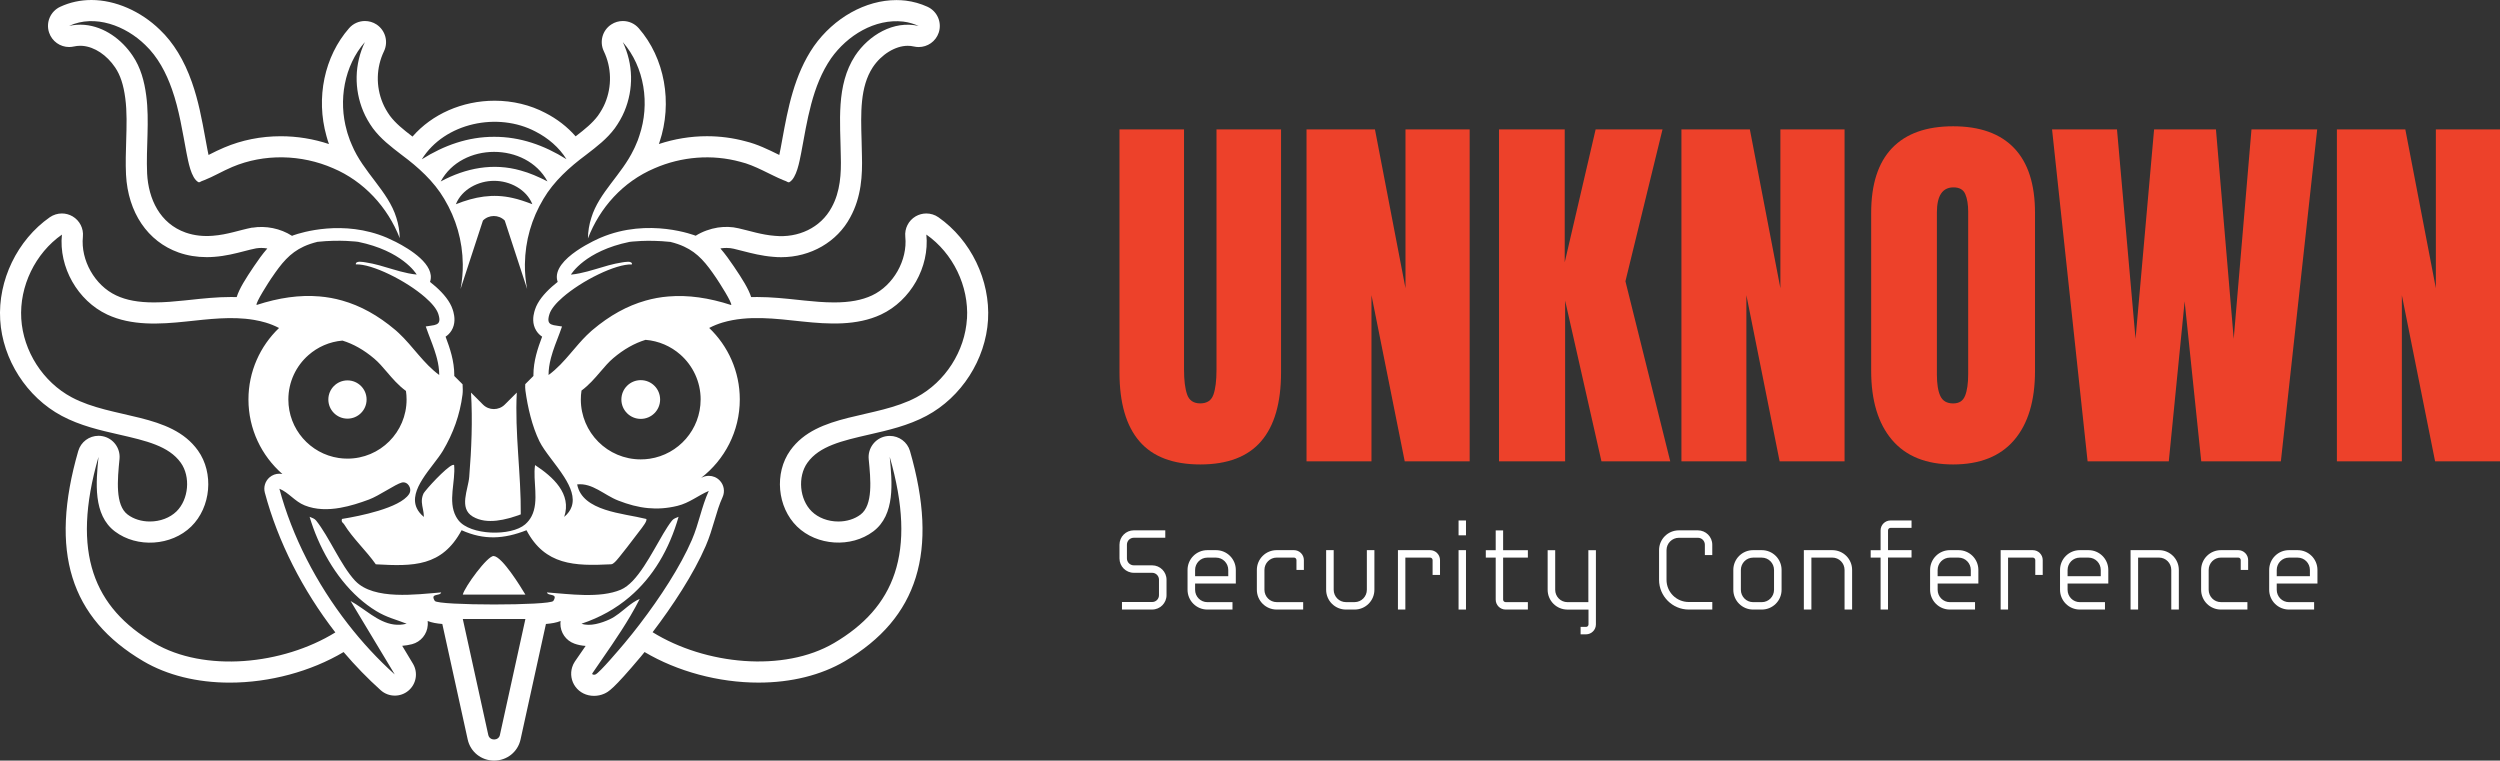 <?xml version="1.0" encoding="UTF-8"?>
<svg id="Capa_2" data-name="Capa 2" xmlns="http://www.w3.org/2000/svg" viewBox="0 0 924.11 281.15">
  <rect x="0" y="0" width="924.11" height="281.15" fill="#333333" stroke="none"/>
  <defs>
    <style>
      .cls-1 {
        fill: #fff;
      }

      .cls-2 {
        fill: #ed412a;
      }
    </style>
  </defs>
  <g id="Capa_1-2" data-name="Capa 1">
    <g>
      <g>
        <path class="cls-1" d="M425.89,225.32h-11.16v-2.79h11.16c1.37,0,2.52-1.1,2.52-2.52v-5.76c0-1.37-1.14-2.52-2.52-2.52h-6.77c-2.93,0-5.31-2.38-5.31-5.31v-5.08c0-2.93,2.38-5.31,5.31-5.31h11.62v2.74h-11.62c-1.42,0-2.56,1.14-2.56,2.56v5.08c0,1.42,1.14,2.56,2.56,2.56h6.77c2.93,0,5.31,2.38,5.31,5.31v5.72c0,2.93-2.38,5.31-5.31,5.31Z"/>
        <path class="cls-1" d="M441.76,215.72v2.29c0,2.52,2.01,4.57,4.53,4.57h9.29v2.74h-9.29c-4.03,0-7.32-3.25-7.32-7.32v-7.32c0-4.07,3.29-7.32,7.32-7.32h3.2c4.03,0,7.32,3.25,7.32,7.32v5.03h-15.05ZM454.02,210.69c0-2.52-2.01-4.57-4.53-4.57h-3.2c-2.52,0-4.53,2.06-4.53,4.57v2.29h12.26v-2.29Z"/>
        <path class="cls-1" d="M471.91,225.32c-4.03,0-7.32-3.25-7.32-7.32v-7.32c0-4.07,3.29-7.32,7.32-7.32h6.4c2.01,0,3.66,1.65,3.66,3.66v3.66h-2.74v-3.66c0-.5-.41-.91-.91-.91h-6.4c-2.52,0-4.53,2.06-4.53,4.57v7.32c0,2.52,2.01,4.57,4.53,4.57h9.79v2.74h-9.79Z"/>
        <path class="cls-1" d="M497.52,225.32c-4.03,0-7.32-3.25-7.32-7.32v-14.64h2.79v14.64c0,2.52,2.01,4.57,4.53,4.57h3.2c2.52,0,4.53-2.06,4.53-4.57v-14.64h2.79v14.64c0,4.07-3.29,7.32-7.32,7.32h-3.2Z"/>
        <path class="cls-1" d="M529.55,212.51v-5.49c0-.5-.41-.91-.92-.91h-9.15v19.21h-2.74v-21.96h11.89c2.01,0,3.66,1.65,3.66,3.66v5.49h-2.74Z"/>
        <path class="cls-1" d="M539.15,197.88v-5.49h2.74v5.49h-2.74ZM539.15,225.32v-21.96h2.74v21.96h-2.74Z"/>
        <path class="cls-1" d="M556.54,225.32c-2.01,0-3.66-1.65-3.66-3.66v-15.55h-3.66v-2.74h3.66v-7.32h2.74v7.32h9.15v2.74h-9.15v15.55c0,.5.41.91.92.91h8.23v2.74h-8.23Z"/>
        <path class="cls-1" d="M586.27,234.47h-2.01v-2.74h2.01c.5,0,.91-.41.91-.91v-5.49h-7.78c-4.03,0-7.32-3.25-7.32-7.32v-14.64h2.79v14.64c0,2.52,2.01,4.57,4.53,4.57h7.73v-19.21h2.79v27.45c0,2.01-1.65,3.66-3.66,3.66Z"/>
        <path class="cls-1" d="M624.24,225.32c-6.04,0-10.98-4.94-10.98-10.98v-10.98c0-4.07,3.29-7.32,7.32-7.32h7.04c2.93,0,5.31,2.38,5.31,5.31v3.84h-2.74v-3.84c0-1.42-1.14-2.56-2.56-2.56h-7.04c-2.52,0-4.57,2.06-4.57,4.57v10.98c0,4.53,3.66,8.19,8.23,8.19h8.69v2.79h-8.69Z"/>
        <path class="cls-1" d="M651.23,225.32h-3.2c-4.03,0-7.32-3.25-7.32-7.32v-7.32c0-4.07,3.29-7.32,7.32-7.32h3.2c4.03,0,7.32,3.25,7.32,7.32v7.32c0,4.07-3.29,7.32-7.32,7.32ZM655.76,210.69c0-2.52-2.01-4.57-4.53-4.57h-3.2c-2.52,0-4.53,2.06-4.53,4.57v7.32c0,2.52,2.01,4.57,4.53,4.57h3.2c2.52,0,4.53-2.06,4.53-4.57v-7.32Z"/>
        <path class="cls-1" d="M681.83,225.32v-14.64c0-2.52-2.01-4.57-4.53-4.57h-7.73v19.21h-2.79v-21.96h10.52c4.03,0,7.32,3.25,7.32,7.32v14.64h-2.79Z"/>
        <path class="cls-1" d="M697.89,206.11v19.21h-2.74v-19.21h-3.66v-2.74h3.66v-7.32c0-2.01,1.65-3.66,3.66-3.66h7.78v2.74h-7.78c-.5,0-.91.41-.91.91v7.32h8.69v2.74h-8.69Z"/>
        <path class="cls-1" d="M716.24,215.72v2.29c0,2.52,2.01,4.57,4.53,4.57h9.29v2.74h-9.29c-4.03,0-7.32-3.25-7.32-7.32v-7.32c0-4.07,3.29-7.32,7.32-7.32h3.2c4.03,0,7.32,3.25,7.32,7.32v5.03h-15.05ZM728.49,210.69c0-2.52-2.01-4.57-4.53-4.57h-3.2c-2.52,0-4.53,2.06-4.53,4.57v2.29h12.26v-2.29Z"/>
        <path class="cls-1" d="M752.33,212.51v-5.49c0-.5-.41-.91-.91-.91h-9.15v19.21h-2.74v-21.96h11.89c2.01,0,3.66,1.65,3.66,3.66v5.49h-2.74Z"/>
        <path class="cls-1" d="M764.27,215.72v2.29c0,2.52,2.01,4.57,4.53,4.57h9.29v2.74h-9.29c-4.03,0-7.32-3.25-7.32-7.32v-7.32c0-4.07,3.29-7.32,7.32-7.32h3.2c4.03,0,7.32,3.25,7.32,7.32v5.03h-15.05ZM776.53,210.69c0-2.52-2.01-4.57-4.53-4.57h-3.2c-2.52,0-4.53,2.06-4.53,4.57v2.29h12.26v-2.29Z"/>
        <path class="cls-1" d="M802.6,225.32v-14.64c0-2.52-2.01-4.57-4.53-4.57h-7.73v19.21h-2.79v-21.96h10.52c4.03,0,7.32,3.25,7.32,7.32v14.64h-2.79Z"/>
        <path class="cls-1" d="M820.95,225.32c-4.03,0-7.32-3.25-7.32-7.32v-7.32c0-4.07,3.29-7.32,7.32-7.32h6.4c2.01,0,3.66,1.65,3.66,3.66v3.66h-2.74v-3.66c0-.5-.41-.91-.92-.91h-6.4c-2.52,0-4.53,2.06-4.53,4.57v7.32c0,2.52,2.01,4.57,4.53,4.57h9.79v2.74h-9.79Z"/>
        <path class="cls-1" d="M841.58,215.72v2.29c0,2.52,2.01,4.57,4.53,4.57h9.29v2.74h-9.29c-4.03,0-7.32-3.25-7.32-7.32v-7.32c0-4.07,3.29-7.32,7.32-7.32h3.2c4.03,0,7.32,3.25,7.32,7.32v5.03h-15.05ZM853.84,210.69c0-2.52-2.01-4.57-4.53-4.57h-3.2c-2.52,0-4.53,2.06-4.53,4.57v2.29h12.26v-2.29Z"/>
      </g>
      <g>
        <path class="cls-2" d="M421.17,163.11c-4.91-5.71-7.36-14.19-7.36-25.43V47.82h23.86v88.86c0,3.91.38,6.95,1.14,9.14.76,2.19,2.38,3.29,4.86,3.29s4.09-1.07,4.86-3.21c.76-2.14,1.14-5.21,1.14-9.21V47.82h23.86v89.86c0,11.24-2.45,19.72-7.36,25.43-4.91,5.71-12.41,8.57-22.5,8.57s-17.6-2.86-22.5-8.57Z"/>
        <path class="cls-2" d="M482.95,170.54V47.82h25.29l11.29,58.72v-58.72h23.72v122.72h-24l-12.29-61.43v61.43h-24Z"/>
        <path class="cls-2" d="M554.1,170.54V47.82h24.29v49.14l11.43-49.14h24.72l-13.71,56.15,16.57,66.57h-25.43l-13.43-59.43v59.43h-24.43Z"/>
        <path class="cls-2" d="M621.53,170.54V47.82h25.29l11.29,58.72v-58.72h23.72v122.72h-24l-12.29-61.43v61.43h-24Z"/>
        <path class="cls-2" d="M699.38,162.61c-5.14-6.05-7.71-14.55-7.71-25.5v-58.43c0-10.57,2.57-18.55,7.71-23.93,5.14-5.38,12.67-8.07,22.57-8.07s17.43,2.69,22.57,8.07c5.14,5.38,7.71,13.36,7.71,23.93v58.43c0,11.05-2.57,19.57-7.71,25.57-5.14,6-12.67,9-22.57,9s-17.43-3.02-22.57-9.07ZM726.39,146.26c.76-1.9,1.14-4.57,1.14-8v-60c0-2.67-.36-4.83-1.07-6.5-.71-1.67-2.17-2.5-4.36-2.5-4.1,0-6.14,3.1-6.14,9.29v59.86c0,3.52.43,6.19,1.29,8,.86,1.81,2.43,2.71,4.71,2.71s3.67-.95,4.43-2.86Z"/>
        <path class="cls-2" d="M771.67,170.54l-13.14-122.72h24l6.86,77.43,6.86-77.43h22.86l6.57,77.43,6.57-77.43h24.29l-13.43,122.72h-29.43l-6.14-59.15-5.86,59.15h-30Z"/>
        <path class="cls-2" d="M863.82,170.54V47.82h25.29l11.29,58.72v-58.72h23.72v122.72h-24l-12.29-61.43v61.43h-24Z"/>
      </g>
      <g>
        <path class="cls-1" d="M236.85,140.52c-3.96,0-7.16,3.21-7.16,7.16s3.21,7.16,7.16,7.16,7.16-3.2,7.16-7.16-3.2-7.16-7.16-7.16Z"/>
        <path class="cls-1" d="M182.5,205.53c-2.27-.2-10.75,11.42-11.43,14.25h23.13c-1.79-2.99-8.55-13.98-11.7-14.25Z"/>
        <path class="cls-1" d="M174.76,190.95c5.25,3.11,12.4,1.16,17.74-.81.13-14.97-2.25-30.05-1.47-45.03l-4.44,4.44c-2.23,2.22-5.84,2.22-8.06,0l-4.42-4.42c.61,10.36.18,20.78-.66,31.14-.38,4.71-3.93,11.58,1.31,14.68Z"/>
        <path class="cls-1" d="M128.44,140.61c-3.9,0-7.07,3.17-7.07,7.07s3.16,7.07,7.07,7.07,7.07-3.16,7.07-7.07-3.17-7.07-7.07-7.07Z"/>
        <path class="cls-1" d="M346.88,80.31c-1.34-.94-2.91-1.4-4.48-1.4-1.36,0-2.72.36-3.95,1.07-2.63,1.55-4.12,4.48-3.81,7.52.88,8.67-4.4,18-12.3,21.7-3.77,1.76-8.24,2.59-14.04,2.59-3.78,0-7.67-.36-10.97-.7l-2.07-.22c-4.98-.53-10.13-1.08-15.37-1.08-.76,0-1.5.01-2.23.03-.96-3.03-3.21-6.64-6.42-11.37-1.55-2.28-3.13-4.52-4.94-6.6.07-.02.15-.04.22-.06.74-.1,1.44-.14,2.08-.14.93,0,1.76.1,2.57.29.04.01.09.02.13.03,1.13.26,2.25.55,3.39.85,3.22.82,6.86,1.77,11.09,2.11.99.1,2.01.14,3,.14,10.89,0,20.67-5.67,25.49-14.7,4.18-7.57,4.54-15.76,4.34-22.78-.02-1.88-.08-3.78-.13-5.69-.3-10.16-.59-19.76,4.12-27,3.15-4.77,8.35-7.97,12.92-7.97.78,0,1.55.08,2.3.26.59.13,1.19.2,1.77.2,3.28,0,6.29-2.06,7.39-5.28,1.29-3.8-.51-7.96-4.17-9.62-2.53-1.15-5.2-1.91-8.02-2.26-1.14-.13-2.28-.2-3.43-.2-11.38,0-23.06,6.51-30.52,17.06-7.31,10.58-9.63,23.24-11.67,34.4-.22,1.21-.45,2.43-.65,3.52l-.16.77c-.07.37-.18.9-.3,1.5-.13-.06-.26-.12-.39-.19-3.62-1.78-7.72-3.8-12.06-4.85-4.63-1.26-9.43-1.89-14.3-1.89-6.01,0-12.07,1-17.76,2.89l.22-.64c4.94-14.62,1.94-31.17-7.66-42.16-1.53-1.76-3.69-2.67-5.88-2.67-1.48,0-2.96.41-4.28,1.28-3.27,2.14-4.44,6.36-2.75,9.89,2.88,6.01,3.04,13.01.45,19.2-.62,1.49-1.54,3.11-2.65,4.67-2.08,2.76-4.69,4.87-8.22,7.59-3.04-3.48-6.83-6.43-11.19-8.66-5.59-2.95-12.08-4.51-18.75-4.51-11.99,0-23.17,4.98-30.36,13.26-3.57-2.74-6.22-4.87-8.34-7.68-1.11-1.56-2.03-3.18-2.65-4.68-2.6-6.19-2.44-13.18.45-19.19,1.68-3.52.5-7.73-2.75-9.89-1.31-.86-2.81-1.28-4.29-1.28-2.18,0-4.35.91-5.87,2.66-9.14,10.45-12.33,25.71-8.36,39.86.25,1,.59,1.99.9,2.88.01.02.02.04.02.08-5.71-1.91-11.77-2.89-17.79-2.89-7.34,0-14.4,1.4-20.94,4.18-1.91.79-3.73,1.71-5.49,2.6-.1.04-.19.1-.29.14-.12-.59-.23-1.11-.3-1.47l-.14-.71c-.27-1.38-.51-2.76-.77-4.16-1.23-6.72-2.51-13.69-4.94-20.56-2.85-8.12-6.84-14.65-11.84-19.39C52.02,4.1,42.58,0,33.8,0c-4.06,0-7.95.84-11.52,2.5-3.62,1.66-5.41,5.8-4.13,9.56,1.09,3.23,4.1,5.32,7.39,5.32.56,0,1.13-.06,1.68-.18.82-.18,1.66-.28,2.47-.28.3,0,.59.01.87.04,4.41.39,8.9,3.37,12.02,8,1.89,2.8,3.09,6.41,3.73,11.38.66,4.96.5,10.2.33,15.76-.12,4.01-.26,8.17-.06,12.45.72,13.98,7.99,24.73,19.46,28.79,3.25,1.14,6.73,1.71,10.34,1.71.95,0,1.92-.03,2.85-.11,4.22-.32,7.8-1.25,10.97-2.07,1.54-.4,3-.78,4.44-1.06.62-.1,1.28-.16,1.94-.16.76,0,1.5.08,2.24.2-1.82,2.07-3.41,4.31-4.96,6.61-3.03,4.5-5.38,8.17-6.37,11.36-.69-.02-1.38-.03-2.11-.03-5.25,0-10.4.55-15.39,1.09l-2.04.21c-3.3.35-7.19.7-10.97.7-5.81,0-10.27-.81-14.04-2.59-7.9-3.69-13.18-13.03-12.3-21.7.31-3.04-1.18-5.97-3.81-7.52-1.23-.71-2.59-1.07-3.95-1.07-1.57,0-3.13.47-4.48,1.4C6.39,88.72-.81,103.61.07,118.25c.88,14.64,9.81,28.57,22.75,35.47,6.78,3.62,14.16,5.32,21.31,6.94,9.81,2.25,18.27,4.19,22.69,10.38,3.69,5.16,2.94,13.57-1.59,18.01-2.43,2.36-6.02,3.72-9.83,3.72-3.1,0-6.01-.9-8.21-2.56-4.67-3.51-3.76-12.93-3.01-20.57.39-4.01-2.34-7.67-6.31-8.41-.49-.1-.98-.14-1.46-.14-3.42,0-6.52,2.25-7.49,5.64-10.69,37.04-3.03,61.73,24.08,77.69,8.79,5.17,19.83,7.91,31.91,7.91h.01c14.71,0,29.97-4.11,42.09-11.3,4.32,5.07,8.93,9.81,13.72,14.11,1.48,1.33,3.34,1.99,5.22,1.99,1.76,0,3.52-.59,4.96-1.78,2.99-2.46,3.71-6.73,1.72-10.04l-3.96-6.59c1.2-.09,2.41-.29,3.61-.59,3.27-.85,5.63-3.7,5.84-7.08.03-.5.02-1.01-.04-1.5,1.54.62,3.35.93,5.42,1.1l9.38,42.69c1.01,4.6,5.03,7.81,9.77,7.81s8.76-3.21,9.77-7.81l9.38-42.69c2.06-.18,3.88-.48,5.42-1.1-.03.31-.07.61-.07.93-.04,3.32,2.03,6.31,5.16,7.43,1.29.47,2.69.75,4.17.85-.21.29-.41.59-.61.88-1.13,1.64-2.26,3.27-3.38,4.9-.43.65-.77,1.35-.99,2.08-.77,2.46-.32,5.17,1.2,7.22,1.57,2.15,4.08,3.38,6.88,3.38,1.29,0,2.59-.27,3.74-.78,1.59-.72,3.24-1.46,13.54-13.7.47-.56.94-1.15,1.4-1.72,12.13,7.19,27.38,11.3,42.11,11.3,12.08,0,23.11-2.74,31.92-7.91,27.1-15.96,34.76-40.64,24.08-77.69-.98-3.38-4.07-5.59-7.47-5.59-.49,0-.99.04-1.49.14-3.96.75-6.69,4.44-6.3,8.45.74,7.57,1.65,16.98-3.02,20.49-2.21,1.66-5.12,2.56-8.21,2.56-3.81,0-7.4-1.36-9.82-3.72-4.55-4.44-5.29-12.85-1.6-18.01,4.42-6.19,12.89-8.12,22.69-10.38,7.14-1.63,14.53-3.32,21.31-6.94,12.95-6.91,21.88-20.83,22.76-35.47.87-14.64-6.33-29.54-18.34-37.95ZM270.26,112.75c-8.22-2.67-15.91-3.78-23.22-3.16-2.85.23-5.64.74-8.39,1.52h0c-6.78,1.92-13.27,5.48-19.62,10.85-.18.15-.35.3-.52.45-.51.45-1.01.92-1.5,1.4l-.02.02s-.02.02-.03.02c-2.11,2.07-4,4.35-5.93,6.6,0,0,0,.01-.01.02-2.52,2.95-5.1,5.85-8.25,8.15,0-2.08.32-4.1.83-6.07.02-.1.05-.21.08-.31,0,0,0,0,0-.01.81-3.09,2.05-6.08,3.18-9.08.31-.82.61-1.65.89-2.47-1.17-.21-2.25-.3-3.11-.49-1.33-.31-2.12-.88-1.89-2.6.06-.43.17-.94.37-1.53.61-1.86,2.41-4.02,4.89-6.17,1.74-1.52,3.81-3.03,6.02-4.46,2.3-1.48,4.76-2.85,7.19-4.02,4.79-2.31,9.43-3.8,12.39-3.67.16-1.51-2.79-.86-3.66-.74-3.37.5-6.64,1.54-9.92,2.52-1.91.57-3.82,1.11-5.76,1.5-1.05.22-2.11.38-3.17.49.03-.03.06-.06.09-.09l-.15.09c.15-.26,5.23-8.71,21.66-12.1,0,0,6.56-.9,15.01,0h.07c1.92.47,3.58,1.04,5.07,1.73,5.25,2.42,8.25,6.23,11.95,11.69.86,1.26,6.03,9.28,5.48,9.94ZM258.98,147.68c0,11.1-8.18,20.3-18.84,21.89-1.07.16-2.17.24-3.3.24-12.23,0-22.14-9.91-22.14-22.13,0-1.12.08-2.23.25-3.31,2.8-2.07,4.93-4.56,7-6.98,1.58-1.85,3.07-3.6,4.75-5.01,3.85-3.26,7.8-5.5,11.92-6.76,4.91.39,9.37,2.38,12.86,5.45,4.6,4.05,7.51,9.99,7.51,16.61ZM197.95,48.63c4.67,2.39,8.75,5.89,11.44,10.22-8.27-5.18-17.16-8.31-26.75-8.28-9.59-.02-18.47,3.12-26.73,8.32,8.47-13.57,28.15-17.58,42.04-10.26ZM192.48,63.03c-10.14-2.9-20.28-.96-29.58,4.05,7.86-14.57,31.59-14.59,39.47-.03-3.41-1.74-6.61-3.13-9.89-4.02ZM196.77,75.48c-2.68-1.01-5-1.81-7.32-2.31-7.27-1.65-13.94-.48-20.94,2.33,2.17-5.5,8.34-8.67,14.13-8.65,5.79-.03,11.96,3.14,14.14,8.63ZM93.26,84.12c-4.77.93-9.13,2.61-14.6,3.03-3.37.27-6.75-.03-10.04-1.18-9.54-3.37-13.75-12.41-14.24-21.83-.43-9.63.93-19.4-.33-28.82-.68-5.21-2.03-10.35-5.03-14.74-4.02-5.97-10.44-10.74-17.78-11.39-1.88-.16-3.81-.03-5.71.39,9.61-4.43,20.95,0,28.14,7.02,4.66,4.41,7.77,10.35,9.88,16.36,2.72,7.68,3.92,15.81,5.4,23.59.64,3.1,1.65,9.24,4.37,10.78.21.07.38.07.56-.03.54-.29.62-.35,1.73-.75,3.06-1.18,6.74-3.35,10.25-4.83,11.79-4.99,25.54-4.66,37.26.46,11.36,4.8,20.22,14.41,24.64,25.85-.04-2.56-.47-5.13-1.25-7.56-3.02-9.82-12.29-16.85-16.45-26.91l-.72-1.72c-.31-1.01-.91-2.49-1.14-3.52-3.18-11.15-.99-23.99,6.68-32.76-3.89,8.12-4.03,17.39-.6,25.58.91,2.19,2.17,4.34,3.55,6.27,2.96,3.95,6.49,6.65,10.8,9.96,5.87,4.35,11.77,9.65,15.59,16.16,4.37,7.31,6.75,15.41,6.85,24.13.04,3.03-.24,6.1-.83,9.17l8.28-25.31c2.22-2.23,5.83-2.23,8.06,0l8.28,25.31c-.59-3.06-.87-6.14-.83-9.17.11-8.71,2.48-16.82,6.85-24.13,3.82-6.51,9.73-11.81,15.59-16.16,4.32-3.32,7.85-6.01,10.8-9.96,1.38-1.93,2.64-4.08,3.55-6.27,3.43-8.19,3.29-17.45-.6-25.58,8.09,9.27,10.06,22.95,6.14,34.53l-.6,1.76c-.47,1.03-.98,2.45-1.51,3.42-4.46,9.32-12.82,15.9-15.66,25.21-.8,2.46-1.23,5.06-1.26,7.66,4.36-11.32,12.87-20.95,24.65-25.95,9.94-4.33,21.25-5.24,31.68-2.38,5.42,1.28,11.06,4.8,15.83,6.75,1.05.39,1.18.45,1.65.72.21.11.41.16.64.07,2.72-1.54,3.74-7.68,4.37-10.78,2.23-11.83,4-24.79,11.08-35.04,5.96-8.41,16.14-14.73,26.67-13.55,1.99.25,3.91.81,5.68,1.62-9.26-2.16-18.49,3.45-23.49,11-7.13,10.96-5.44,24.58-5.29,37.17.19,6.31-.16,13.05-3.37,18.86-4.09,7.66-12.47,11.37-20.98,10.55-4.99-.38-9.21-1.84-13.44-2.79-2.54-.62-5.09-.64-7.66-.28-2.83.46-5.71,1.47-8.19,3.03h0s-17.3-6.9-35.17.74c0,0-18.39,7.66-15.94,16.05.01.03.03.07.04.1.03.05.05.1.08.15-2.94,2.31-5.79,5.07-7.42,8.01-.4.71-.72,1.44-.96,2.17-.08.23-.18.56-.29.95-.43,1.6-.86,4.39.74,6.93.61.97,1.35,1.68,2.16,2.2-1.6,4.25-3.22,8.99-3.22,14.21,0,.11,0,.22.01.32l-3.03,3.03c-.04.8-.05,1.6.06,2.36.83,6.11,2.46,13.21,5.18,18.76,1.88,3.82,6.16,8.47,9.14,13.17,2.4,3.78,3.96,7.58,2.76,11.01-.46,1.32-1.34,2.59-2.74,3.77,2.9-8.57-4.26-14.88-10.77-19.16-.89,5.79,1.58,13.36-1.28,18.9-.56,1.09-1.33,2.1-2.37,3.01-5.18,4.5-20.35,4.11-24.69-1.52-.35-.45-.65-.92-.91-1.4-3.05-5.66-.09-12.94-.67-18.97-.94-1.08-8.33,6.65-10.67,9.6-.37.46-.61.81-.69.98-.5,1.14-.62,2.15-.57,3.12.09,1.76.74,3.39.76,5.46-1.25-1.03-2.11-2.11-2.62-3.22-1.6-3.39-.18-7.12,2.1-10.74,2.4-3.81,5.74-7.49,7.56-10.54,3.82-6.46,6.26-13.21,7.23-20.71.16-1.22.09-2.52.03-3.82l-3.08-3.08c.01-.11.01-.22.01-.32,0-5.22-1.62-9.96-3.22-14.21.8-.52,1.54-1.23,2.16-2.2,1.59-2.54,1.16-5.33.74-6.93-.11-.4-.21-.72-.29-.95-.24-.73-.56-1.45-.96-2.17-1.63-2.94-4.47-5.7-7.42-8.01.03-.05.05-.1.08-.15,1.9-6.17-7.49-11.95-12.68-14.6-.02-.01-.03-.02-.04-.02-1.1-.5-2.19-1.03-3.29-1.55-16.04-6.81-31.6-1.93-34.57-.89,0,0-.02,0-.02.01-.26.13-.45.21-.48.18-4.27-2.74-9.69-3.83-14.67-3ZM100.34,102.81c3.7-5.47,6.71-9.28,11.97-11.7,1.48-.68,3.14-1.25,5.05-1.72,8.44-.9,15.01,0,15.01,0,16.17,3.33,21.35,11.57,21.65,12.08,0,0,.01.01.01.02h0c-1.06-.1-2.12-.27-3.16-.48-1.94-.39-3.86-.93-5.76-1.5-3.28-.98-6.55-2.02-9.92-2.52-.86-.12-3.81-.77-3.66.74,2.96-.13,7.6,1.36,12.39,3.67,2.43,1.17,4.89,2.55,7.19,4.02,2.21,1.42,4.27,2.94,6.01,4.45,2.49,2.16,4.29,4.31,4.9,6.18.19.6.31,1.11.37,1.54.22,1.71-.57,2.28-1.89,2.59-.86.2-1.94.28-3.12.49.28.82.58,1.65.89,2.47,1.03,2.73,2.15,5.47,2.95,8.27.11.37.21.75.31,1.13.51,1.98.82,4,.83,6.07-2.88-2.1-5.27-4.7-7.59-7.38l-.02-.02h0c-2.41-2.8-4.74-5.67-7.42-8.17,0,0-.01-.01-.02-.01-.01-.01-.02-.02-.03-.02l-.02-.02c-.21-.21-.43-.4-.65-.6-.17-.15-.35-.3-.52-.45-6.34-5.36-12.83-8.93-19.59-10.84-2.75-.79-5.56-1.29-8.42-1.53-7.32-.62-15.01.48-23.22,3.16-.55-.66,4.62-8.68,5.48-9.94ZM150.29,147.68c0,12.07-9.78,21.85-21.85,21.85-1.11,0-2.19-.08-3.25-.24-10.53-1.57-18.6-10.65-18.6-21.61,0-6.53,2.86-12.4,7.41-16.4,3.42-3.02,7.79-4.98,12.6-5.38h0c4.06,1.25,7.95,3.46,11.74,6.67,1.66,1.4,3.13,3.12,4.69,4.95,2.06,2.41,4.19,4.91,6.99,6.96.02.01.03.02.04.03h0c.15,1.04.23,2.09.23,3.17ZM56.96,237.69c-22.06-12.98-30.85-33.06-20.55-68.8-.91,9.37-2.1,21.41,6.09,27.57,8.19,6.16,20.84,5.34,28.17-1.82,7.33-7.16,8.45-19.79,2.5-28.12-10-14-31.49-11.56-46.67-19.66-10.61-5.66-17.91-17.06-18.64-29.06-.72-12,5.18-24.19,15.03-31.08-1.23,12.02,5.82,24.44,16.76,29.56,8.94,4.18,19.31,3.61,29.13,2.57,8.31-.87,16.85-1.99,25.02-.62.1.02.19.03.29.05,1.38.24,2.75.55,4.1.95,1.69.5,3.37,1.18,4.96,2.01-6.97,6.66-11.31,16.05-11.31,26.43,0,10.97,4.86,20.83,12.54,27.54-.36-.07-.73-.11-1.1-.11-1.34,0-2.65.48-3.69,1.39-1.58,1.4-2.24,3.57-1.69,5.62,4.83,18.11,13.97,36.05,26.06,51.66-19.48,12.01-48.41,14.87-67,3.92ZM184.8,271.67c-.49,2.24-3.81,2.24-4.31,0l-9.42-42.86h23.14l-9.42,42.86ZM236.62,230.54c-1.95,2.55-3.89,4.97-5.74,7.18-1.71,2.03-9.18,10.88-10.76,11.59-.42.19-1.35.15-1.18-.39,4.79-7.03,9.81-13.98,14.14-21.35,1.2-2.03,2.33-4.09,3.4-6.19-1.64.69-3.1,1.74-4.52,2.87-2.13,1.69-4.17,3.57-6.65,4.7-2.92,1.34-7.24,2.73-10.36,1.6,6.86-2.28,12.76-5.63,17.75-9.88,8.75-7.44,14.7-17.64,18.13-29.64-.84.32-1.86.67-2.42,1.38-4.11,5.16-8.84,16.3-14.47,22.23-1.43,1.5-2.91,2.67-4.45,3.33-7.77,3.29-19.08,1.6-27.31,1.01.37,1.52,4.23.13,2.36,3.14-1.09,1.76-42.73,1.76-43.82,0-1.88-3.01,1.99-1.62,2.36-3.14-9.08.72-24.86,2.96-31.73-4.23-.06-.06-.11-.11-.17-.17-5.3-5.77-9.48-16.09-14.33-22.17-.56-.71-1.58-1.05-2.41-1.38,3.27,10.95,9.46,22.26,18.23,30.07,2,1.78,4.13,3.39,6.39,4.76,4,2.43,7.03,3.02,11.26,4.69-6.71,1.72-11.79-2.44-16.94-6-1.25-.86-2.5-1.69-3.78-2.39l3.02,5.03,13.31,22.12c-6.22-5.58-12.06-11.89-17.36-18.72-11.57-14.88-20.57-32.24-25.3-49.94,3.47,1.4,5.68,4.7,9.37,6.17,4.16,1.66,8.66,1.67,13.11.89,3.67-.64,7.28-1.82,10.63-3.06,3.71-1.37,9.8-5.68,12.14-6.28,2.21-.57,4,2.27,2.68,4.28-3.4,5.18-18.43,8.14-24.6,9.14-.07.01-.13.02-.2.03-.3,1.02.16,1.27.55,1.67.09.09.18.2.25.31,3.26,5.28,8.16,9.72,11.72,14.79,13.91.79,24.47.86,31.71-12.6,8.29,3.73,15.65,3.28,23.99,0,6.8,12.96,17.8,13.27,31.09,12.6.71.03,1.09-.42,1.58-.82,1.1-.91,7.72-9.66,9.17-11.58.32-.42,1.2-1.51,1.83-2.51.51-.81.85-1.56.59-1.85-.07-.02-.13-.03-.2-.05-8.22-2.07-23.44-2.74-25.33-12.73,5.66-.62,9.97,3.95,15.17,5.97,3.75,1.47,7.34,2.44,10.98,2.79,3.5.34,7.07.11,10.89-.82,4.45-1.08,7.61-3.81,11.61-5.53-2.7,5.91-3.63,12.03-6.24,18.09-4.27,9.91-11.81,21.41-19.14,30.98ZM357.43,117.78c-.72,12-8.03,23.4-18.64,29.06-15.18,8.1-36.67,5.67-46.67,19.66-5.96,8.34-4.84,20.96,2.5,28.12,7.33,7.15,19.98,7.97,28.17,1.82,8.19-6.16,7-18.19,6.09-27.57,10.31,35.74,1.51,55.82-20.54,68.8-18.63,10.97-47.64,8.08-67.11-3.98,7.32-9.6,15.15-21.46,19.66-31.93,1.39-3.22,2.32-6.36,3.22-9.38.89-3.03,1.74-5.89,2.98-8.6.96-2.1.53-4.57-1.09-6.21-1.07-1.1-2.51-1.68-3.98-1.68-.74,0-1.49.14-2.2.45-.22.09-.43.2-.65.3,8.68-6.7,14.29-17.2,14.29-28.99,0-10.38-4.34-19.77-11.31-26.43,1.6-.83,3.27-1.51,4.97-2.01,9.47-2.79,19.59-1.42,29.41-.38,9.82,1.04,20.19,1.61,29.13-2.57,10.94-5.12,17.98-17.54,16.76-29.56,9.86,6.89,15.75,19.08,15.03,31.08Z"/>
      </g>
    </g>
  </g>
</svg>